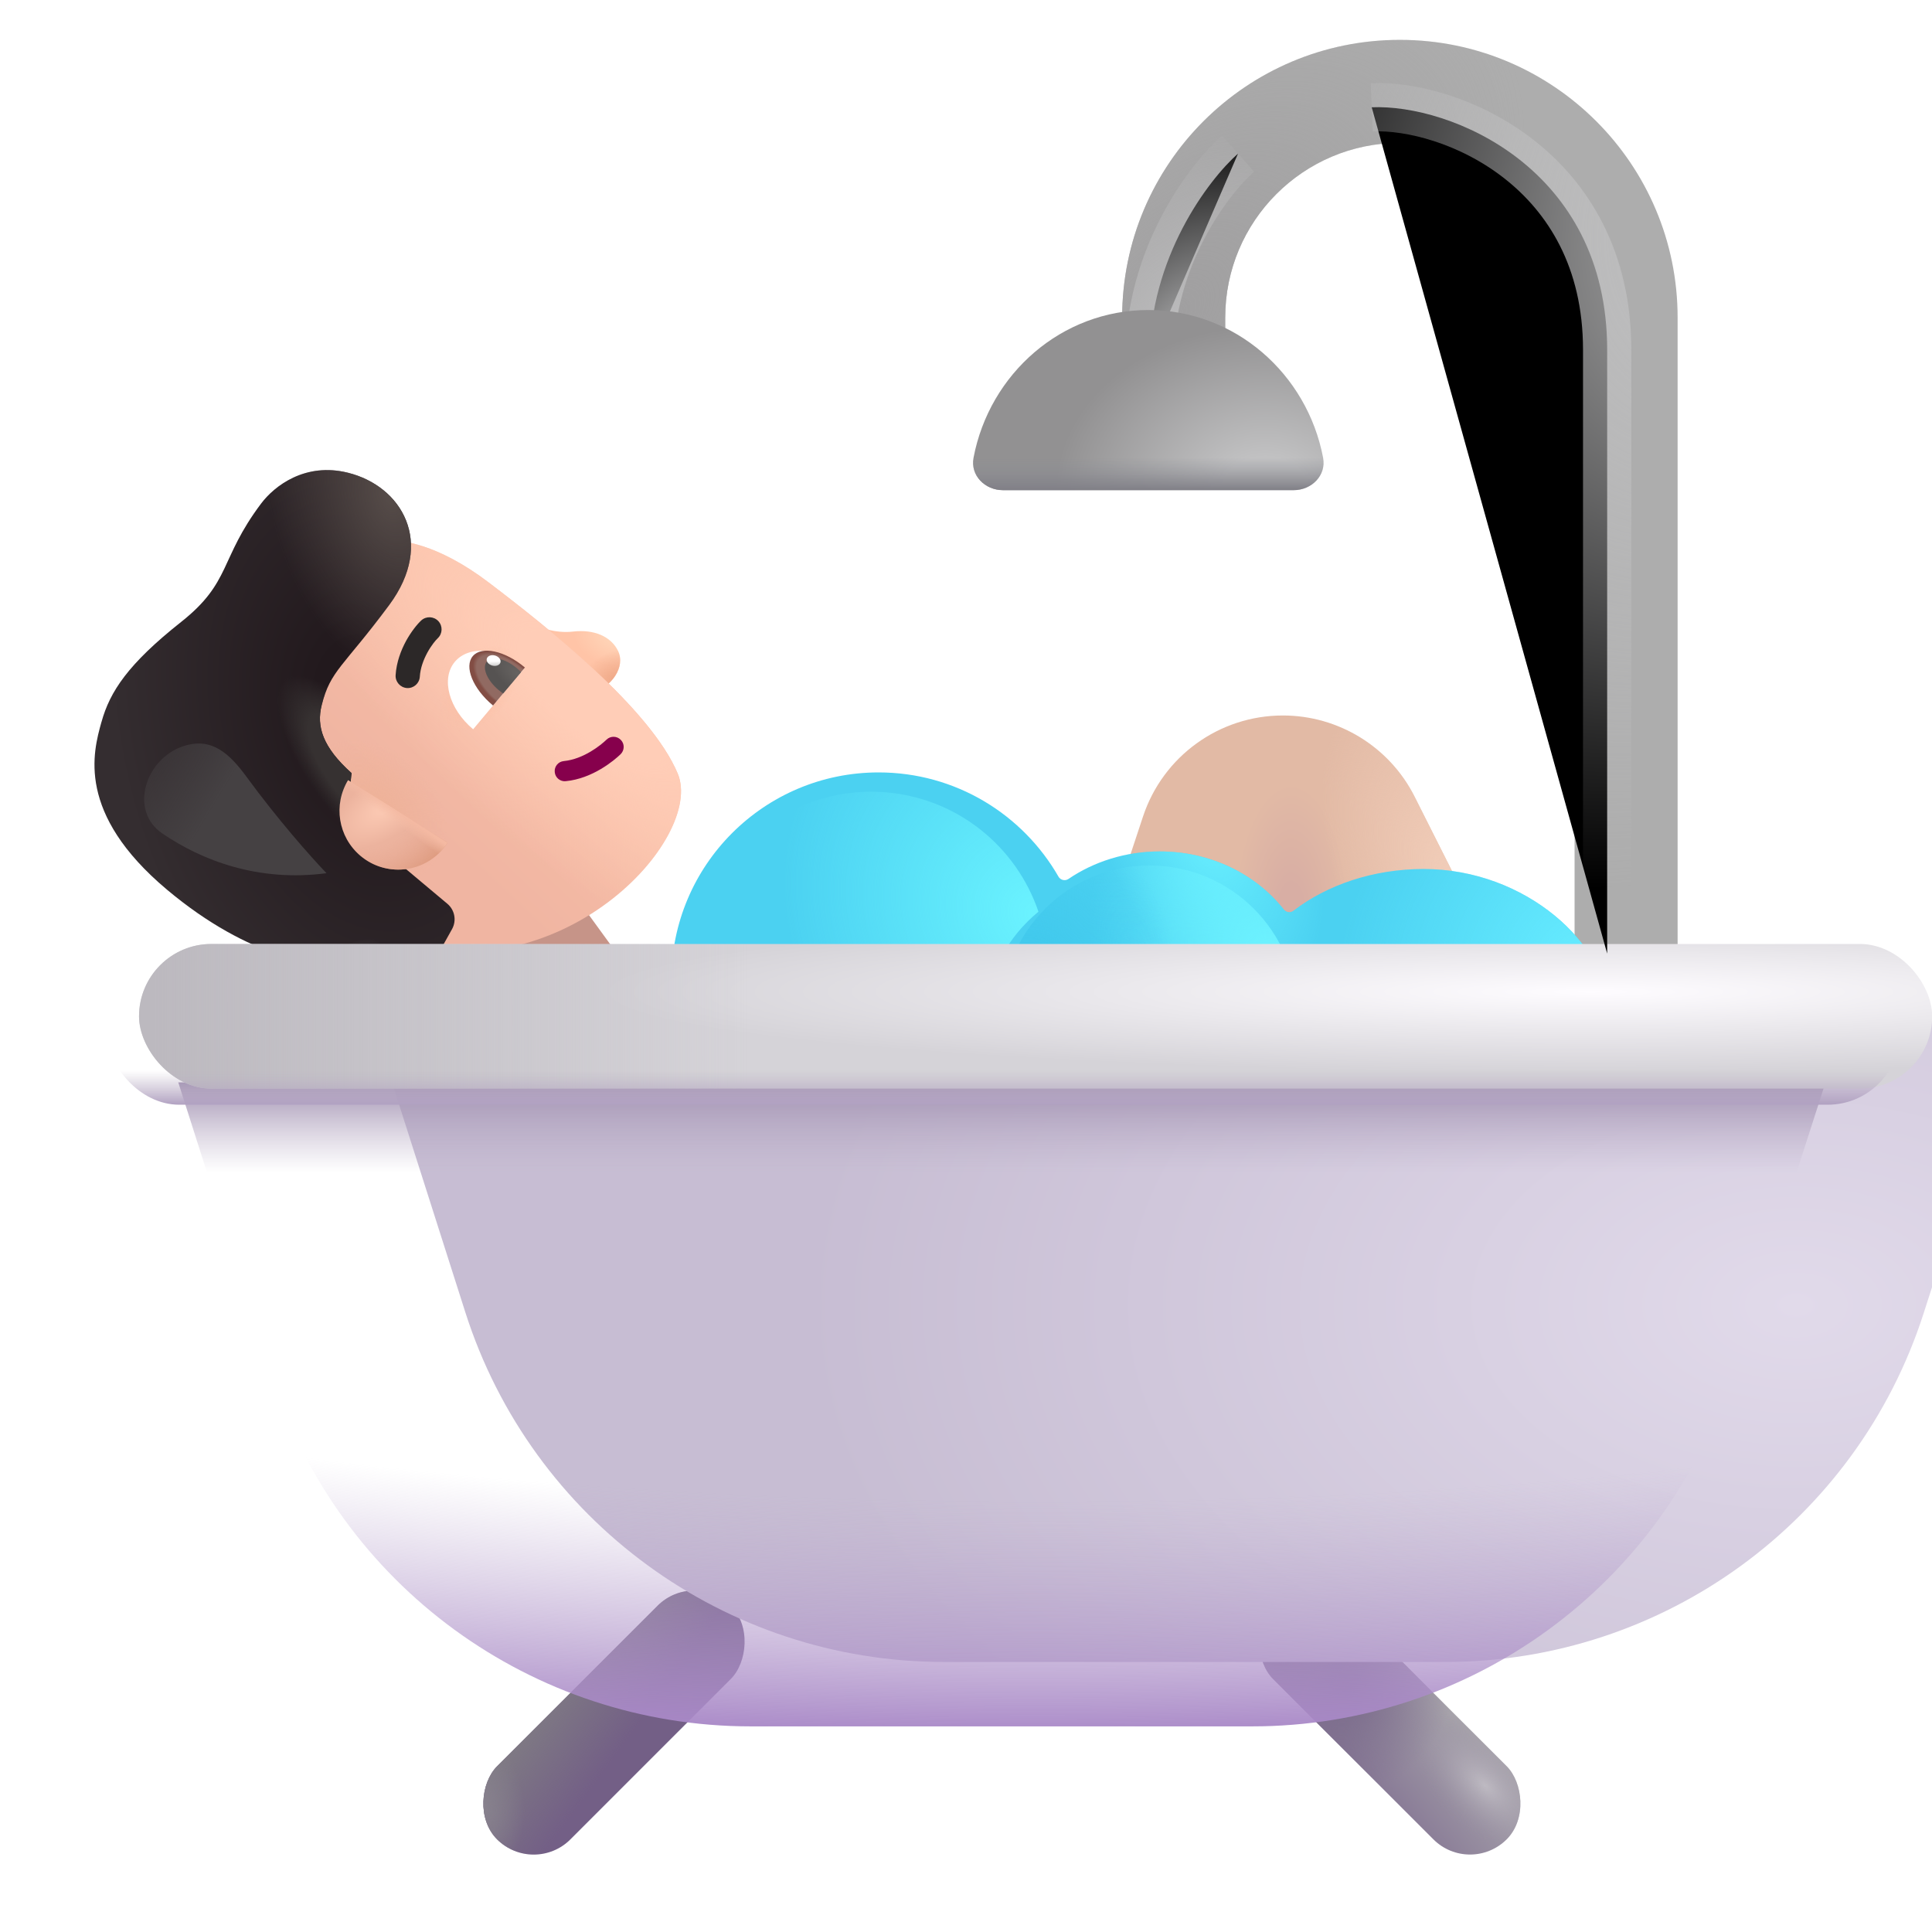 <svg viewBox="1 1 30 30" xmlns="http://www.w3.org/2000/svg">
<rect x="8.298" y="15.657" width="1.758" height="2.265" transform="rotate(-36.018 8.298 15.657)" fill="#C69488"/>
<path d="M9.898 10.807C9.63 10.839 9.354 10.74 9.25 10.687L9.105 10.859L10.187 11.768C10.492 11.671 10.72 11.358 10.596 11.105C10.49 10.888 10.232 10.768 9.898 10.807Z" fill="url(#paint0_radial_3987_24060)"/>
<path d="M9.898 10.807C9.63 10.839 9.354 10.74 9.25 10.687L9.105 10.859L10.187 11.768C10.492 11.671 10.72 11.358 10.596 11.105C10.49 10.888 10.232 10.768 9.898 10.807Z" fill="url(#paint1_radial_3987_24060)"/>
<g filter="url(#filter0_i_3987_24060)">
<path d="M8.789 10.245C7.987 9.635 7.406 9.573 7.199 9.599L4.185 13.19L7.179 15.805C9.92 16.684 12.143 14.213 11.724 13.213C11.304 12.213 9.718 10.951 8.789 10.245Z" fill="url(#paint2_linear_3987_24060)"/>
<path d="M8.789 10.245C7.987 9.635 7.406 9.573 7.199 9.599L4.185 13.19L7.179 15.805C9.92 16.684 12.143 14.213 11.724 13.213C11.304 12.213 9.718 10.951 8.789 10.245Z" fill="url(#paint3_radial_3987_24060)"/>
<path d="M8.789 10.245C7.987 9.635 7.406 9.573 7.199 9.599L4.185 13.19L7.179 15.805C9.92 16.684 12.143 14.213 11.724 13.213C11.304 12.213 9.718 10.951 8.789 10.245Z" fill="url(#paint4_radial_3987_24060)"/>
<path d="M8.789 10.245C7.987 9.635 7.406 9.573 7.199 9.599L4.185 13.19L7.179 15.805C9.92 16.684 12.143 14.213 11.724 13.213C11.304 12.213 9.718 10.951 8.789 10.245Z" fill="url(#paint5_radial_3987_24060)"/>
</g>
<g filter="url(#filter1_i_3987_24060)">
<path d="M6.404 8.491C5.743 8.325 5.263 8.691 5.053 8.971C4.404 9.836 4.595 10.188 3.813 10.807C2.987 11.461 2.707 11.89 2.577 12.357L2.574 12.366C2.446 12.827 2.181 13.779 3.592 14.964C4.892 16.055 5.968 16.167 6.402 16.149L6.381 16.206C6.274 16.497 6.434 16.788 6.725 16.894C6.972 16.985 7.284 16.836 7.491 16.493C7.727 16.101 7.893 15.806 8.021 15.574C8.092 15.443 8.061 15.28 7.947 15.184L6.876 14.286C6.425 13.908 6.423 13.364 6.46 13.156C6.007 12.75 5.912 12.427 5.995 12.1C6.132 11.557 6.325 11.514 7.043 10.545C7.766 9.569 7.23 8.697 6.404 8.491Z" fill="url(#paint6_radial_3987_24060)"/>
<path d="M6.404 8.491C5.743 8.325 5.263 8.691 5.053 8.971C4.404 9.836 4.595 10.188 3.813 10.807C2.987 11.461 2.707 11.89 2.577 12.357L2.574 12.366C2.446 12.827 2.181 13.779 3.592 14.964C4.892 16.055 5.968 16.167 6.402 16.149L6.381 16.206C6.274 16.497 6.434 16.788 6.725 16.894C6.972 16.985 7.284 16.836 7.491 16.493C7.727 16.101 7.893 15.806 8.021 15.574C8.092 15.443 8.061 15.28 7.947 15.184L6.876 14.286C6.425 13.908 6.423 13.364 6.46 13.156C6.007 12.75 5.912 12.427 5.995 12.1C6.132 11.557 6.325 11.514 7.043 10.545C7.766 9.569 7.23 8.697 6.404 8.491Z" fill="url(#paint7_radial_3987_24060)"/>
<path d="M6.404 8.491C5.743 8.325 5.263 8.691 5.053 8.971C4.404 9.836 4.595 10.188 3.813 10.807C2.987 11.461 2.707 11.89 2.577 12.357L2.574 12.366C2.446 12.827 2.181 13.779 3.592 14.964C4.892 16.055 5.968 16.167 6.402 16.149L6.381 16.206C6.274 16.497 6.434 16.788 6.725 16.894C6.972 16.985 7.284 16.836 7.491 16.493C7.727 16.101 7.893 15.806 8.021 15.574C8.092 15.443 8.061 15.28 7.947 15.184L6.876 14.286C6.425 13.908 6.423 13.364 6.46 13.156C6.007 12.75 5.912 12.427 5.995 12.1C6.132 11.557 6.325 11.514 7.043 10.545C7.766 9.569 7.23 8.697 6.404 8.491Z" fill="url(#paint8_radial_3987_24060)"/>
<path d="M6.404 8.491C5.743 8.325 5.263 8.691 5.053 8.971C4.404 9.836 4.595 10.188 3.813 10.807C2.987 11.461 2.707 11.89 2.577 12.357L2.574 12.366C2.446 12.827 2.181 13.779 3.592 14.964C4.892 16.055 5.968 16.167 6.402 16.149L6.381 16.206C6.274 16.497 6.434 16.788 6.725 16.894C6.972 16.985 7.284 16.836 7.491 16.493C7.727 16.101 7.893 15.806 8.021 15.574C8.092 15.443 8.061 15.28 7.947 15.184L6.876 14.286C6.425 13.908 6.423 13.364 6.46 13.156C6.007 12.75 5.912 12.427 5.995 12.1C6.132 11.557 6.325 11.514 7.043 10.545C7.766 9.569 7.23 8.697 6.404 8.491Z" fill="url(#paint9_radial_3987_24060)"/>
</g>
<path d="M7.951 14.085L6.405 13.115C6.173 13.494 6.247 13.995 6.598 14.29C6.984 14.614 7.559 14.563 7.883 14.177C7.908 14.148 7.931 14.117 7.951 14.085Z" fill="url(#paint10_radial_3987_24060)"/>
<path d="M7.951 14.085L6.405 13.115C6.173 13.494 6.247 13.995 6.598 14.29C6.984 14.614 7.559 14.563 7.883 14.177C7.908 14.148 7.931 14.117 7.951 14.085Z" fill="url(#paint11_radial_3987_24060)"/>
<path d="M7.951 14.085L6.405 13.115C6.173 13.494 6.247 13.995 6.598 14.29C6.984 14.614 7.559 14.563 7.883 14.177C7.908 14.148 7.931 14.117 7.951 14.085Z" fill="url(#paint12_linear_3987_24060)"/>
<path fill-rule="evenodd" clip-rule="evenodd" d="M9.614 12.989C9.622 13.076 9.699 13.139 9.785 13.13C10.202 13.09 10.538 12.807 10.637 12.711C10.699 12.65 10.701 12.551 10.64 12.489C10.58 12.426 10.48 12.425 10.418 12.485C10.333 12.568 10.063 12.788 9.755 12.818C9.668 12.826 9.605 12.903 9.614 12.989Z" fill="#86004C"/>
<g filter="url(#filter2_i_3987_24060)">
<path fill-rule="evenodd" clip-rule="evenodd" d="M7.737 11.032C7.799 10.919 7.866 10.84 7.897 10.811C7.973 10.74 7.977 10.621 7.907 10.545C7.836 10.469 7.717 10.464 7.64 10.535C7.575 10.596 7.484 10.71 7.406 10.851C7.328 10.995 7.256 11.18 7.243 11.384C7.237 11.488 7.316 11.577 7.42 11.584C7.524 11.59 7.613 11.511 7.619 11.407C7.627 11.275 7.676 11.144 7.737 11.032Z" fill="#2C2828"/>
</g>
<path d="M9.144 11.373L8.347 12.324C7.97 12.008 7.843 11.539 8.063 11.276C8.284 11.014 8.768 11.057 9.144 11.373Z" fill="white"/>
<path d="M8.656 11.955L8.652 11.952C8.343 11.694 8.204 11.352 8.341 11.189C8.478 11.026 8.839 11.103 9.147 11.362L9.151 11.365L8.656 11.955Z" fill="url(#paint13_radial_3987_24060)"/>
<path d="M8.813 11.768C8.789 11.751 8.764 11.733 8.74 11.713C8.562 11.563 8.481 11.366 8.559 11.273C8.638 11.179 8.846 11.225 9.024 11.375C9.048 11.395 9.07 11.416 9.091 11.437L8.813 11.768Z" fill="url(#paint14_radial_3987_24060)"/>
<ellipse rx="0.081" ry="0.11" transform="matrix(-0.265 0.964 0.964 0.265 8.665 11.257)" fill="url(#paint15_linear_3987_24060)"/>
<g filter="url(#filter3_f_3987_24060)">
<path d="M4.83 13.065C5.315 13.728 5.828 14.307 6.07 14.559C5.004 14.7 4.129 14.357 3.519 13.941C2.999 13.587 3.255 12.777 3.854 12.584C4.287 12.445 4.561 12.698 4.83 13.065Z" fill="url(#paint16_linear_3987_24060)"/>
</g>
<g filter="url(#filter4_i_3987_24060)">
<path d="M18.499 13.578C18.809 12.642 19.684 12.01 20.671 12.01C21.535 12.01 22.326 12.497 22.715 13.269L24.526 16.869H17.409L18.499 13.578Z" fill="url(#paint17_radial_3987_24060)"/>
<path d="M18.499 13.578C18.809 12.642 19.684 12.01 20.671 12.01C21.535 12.01 22.326 12.497 22.715 13.269L24.526 16.869H17.409L18.499 13.578Z" fill="url(#paint18_radial_3987_24060)"/>
</g>
<g filter="url(#filter5_i_3987_24060)">
<path d="M24.95 6.182V17.119H26.55V6.182C26.55 3.8 24.619 1.869 22.237 1.869C19.855 1.869 17.925 3.8 17.925 6.182V7.213H19.525V6.182C19.525 4.684 20.739 3.469 22.237 3.469C23.735 3.469 24.95 4.684 24.95 6.182Z" fill="#ADADAD"/>
<path d="M24.95 6.182V17.119H26.55V6.182C26.55 3.8 24.619 1.869 22.237 1.869C19.855 1.869 17.925 3.8 17.925 6.182V7.213H19.525V6.182C19.525 4.684 20.739 3.469 22.237 3.469C23.735 3.469 24.95 4.684 24.95 6.182Z" fill="url(#paint19_radial_3987_24060)"/>
</g>
<g filter="url(#filter6_i_3987_24060)">
<path d="M14.393 19.432C15.528 19.432 16.526 18.844 17.099 17.957C17.527 18.338 18.112 18.572 18.757 18.572C19.416 18.572 20.013 18.327 20.443 17.931C20.954 18.547 21.845 18.955 22.858 18.955C24.444 18.955 25.729 17.956 25.729 16.725C25.729 15.674 24.444 14.494 22.858 14.494C22.069 14.494 21.354 14.742 20.835 15.142C20.789 15.178 20.722 15.169 20.686 15.123C20.254 14.576 19.551 14.221 18.757 14.221C18.226 14.221 17.735 14.38 17.34 14.649C17.289 14.683 17.218 14.667 17.187 14.614C16.632 13.646 15.589 12.994 14.393 12.994C12.616 12.994 11.175 14.435 11.175 16.213C11.175 17.991 12.616 19.432 14.393 19.432Z" fill="#4BD1F1"/>
<path d="M14.393 19.432C15.528 19.432 16.526 18.844 17.099 17.957C17.527 18.338 18.112 18.572 18.757 18.572C19.416 18.572 20.013 18.327 20.443 17.931C20.954 18.547 21.845 18.955 22.858 18.955C24.444 18.955 25.729 17.956 25.729 16.725C25.729 15.674 24.444 14.494 22.858 14.494C22.069 14.494 21.354 14.742 20.835 15.142C20.789 15.178 20.722 15.169 20.686 15.123C20.254 14.576 19.551 14.221 18.757 14.221C18.226 14.221 17.735 14.38 17.34 14.649C17.289 14.683 17.218 14.667 17.187 14.614C16.632 13.646 15.589 12.994 14.393 12.994C12.616 12.994 11.175 14.435 11.175 16.213C11.175 17.991 12.616 19.432 14.393 19.432Z" fill="url(#paint20_radial_3987_24060)"/>
<path d="M14.393 19.432C15.528 19.432 16.526 18.844 17.099 17.957C17.527 18.338 18.112 18.572 18.757 18.572C19.416 18.572 20.013 18.327 20.443 17.931C20.954 18.547 21.845 18.955 22.858 18.955C24.444 18.955 25.729 17.956 25.729 16.725C25.729 15.674 24.444 14.494 22.858 14.494C22.069 14.494 21.354 14.742 20.835 15.142C20.789 15.178 20.722 15.169 20.686 15.123C20.254 14.576 19.551 14.221 18.757 14.221C18.226 14.221 17.735 14.38 17.34 14.649C17.289 14.683 17.218 14.667 17.187 14.614C16.632 13.646 15.589 12.994 14.393 12.994C12.616 12.994 11.175 14.435 11.175 16.213C11.175 17.991 12.616 19.432 14.393 19.432Z" fill="url(#paint21_radial_3987_24060)"/>
</g>
<g filter="url(#filter7_f_3987_24060)">
<circle cx="18.849" cy="16.73" r="2.291" fill="url(#paint22_radial_3987_24060)"/>
<circle cx="18.849" cy="16.73" r="2.291" fill="url(#paint23_radial_3987_24060)"/>
</g>
<g filter="url(#filter8_f_3987_24060)">
<path fill-rule="evenodd" clip-rule="evenodd" d="M17.125 15.157C16.649 15.547 16.328 16.124 16.279 16.785C16.249 17.199 16.328 17.596 16.494 17.946C15.948 18.508 15.167 18.833 14.325 18.771C12.815 18.659 11.68 17.345 11.791 15.834C11.903 14.324 13.217 13.19 14.728 13.301C15.861 13.384 16.782 14.145 17.125 15.157Z" fill="url(#paint24_radial_3987_24060)"/>
</g>
<rect width="1.608" height="5.132" rx="0.804" transform="matrix(-0.707 0.707 0.707 0.707 21.335 25.365)" fill="url(#paint25_linear_3987_24060)"/>
<rect width="1.608" height="5.132" rx="0.804" transform="matrix(-0.707 0.707 0.707 0.707 21.335 25.365)" fill="url(#paint26_radial_3987_24060)"/>
<rect width="1.608" height="5.132" rx="0.804" transform="matrix(-0.707 0.707 0.707 0.707 21.335 25.365)" fill="url(#paint27_radial_3987_24060)"/>
<rect x="11.78" y="25.365" width="1.608" height="5.132" rx="0.804" transform="rotate(45 11.78 25.365)" fill="#735F86"/>
<rect x="11.78" y="25.365" width="1.608" height="5.132" rx="0.804" transform="rotate(45 11.78 25.365)" fill="url(#paint28_linear_3987_24060)"/>
<rect x="11.78" y="25.365" width="1.608" height="5.132" rx="0.804" transform="rotate(45 11.78 25.365)" fill="url(#paint29_radial_3987_24060)"/>
<g filter="url(#filter9_i_3987_24060)">
<path d="M5.225 22.375L3.768 17.807H29.347L27.869 22.396C26.831 25.621 23.831 27.807 20.444 27.807H12.656C9.261 27.807 6.256 25.61 5.225 22.375Z" fill="url(#paint30_radial_3987_24060)"/>
</g>
<path d="M5.225 22.375L3.768 17.807H29.347L27.869 22.396C26.831 25.621 23.831 27.807 20.444 27.807H12.656C9.261 27.807 6.256 25.61 5.225 22.375Z" fill="url(#paint31_radial_3987_24060)"/>
<path d="M5.225 22.375L3.768 17.807H29.347L27.869 22.396C26.831 25.621 23.831 27.807 20.444 27.807H12.656C9.261 27.807 6.256 25.61 5.225 22.375Z" fill="url(#paint32_linear_3987_24060)"/>
<g filter="url(#filter10_i_3987_24060)">
<rect x="2.659" y="15.908" width="27.844" height="2.246" rx="1.123" fill="url(#paint33_radial_3987_24060)"/>
<rect x="2.659" y="15.908" width="27.844" height="2.246" rx="1.123" fill="url(#paint34_linear_3987_24060)"/>
</g>
<rect x="2.659" y="15.908" width="27.844" height="2.246" rx="1.123" fill="url(#paint35_linear_3987_24060)"/>
<g filter="url(#filter11_f_3987_24060)">
<path d="M22.3 2.666C23.518 2.614 25.956 3.607 25.956 6.432C25.956 9.257 25.956 13.63 25.956 15.807" stroke="url(#paint36_radial_3987_24060)" stroke-width="0.75"/>
</g>
<g filter="url(#filter12_f_3987_24060)">
<path d="M20.224 3.385C19.765 3.791 18.849 4.997 18.849 6.572" stroke="url(#paint37_radial_3987_24060)" stroke-width="0.75"/>
</g>
<path d="M21.089 8.611C21.368 8.611 21.597 8.381 21.545 8.107C21.296 6.8 20.175 5.814 18.831 5.814C17.486 5.814 16.366 6.8 16.117 8.107C16.064 8.381 16.294 8.611 16.573 8.611H21.089Z" fill="url(#paint38_radial_3987_24060)"/>
<path d="M21.089 8.611C21.368 8.611 21.597 8.381 21.545 8.107C21.296 6.8 20.175 5.814 18.831 5.814C17.486 5.814 16.366 6.8 16.117 8.107C16.064 8.381 16.294 8.611 16.573 8.611H21.089Z" fill="url(#paint39_linear_3987_24060)"/>
<defs>
<filter id="filter0_i_3987_24060" x="3.985" y="9.394" width="7.789" height="6.596" filterUnits="userSpaceOnUse" color-interpolation-filters="sRGB">
<feFlood flood-opacity="0" result="BackgroundImageFix"/>
<feBlend mode="normal" in="SourceGraphic" in2="BackgroundImageFix" result="shape"/>
<feColorMatrix in="SourceAlpha" type="matrix" values="0 0 0 0 0 0 0 0 0 0 0 0 0 0 0 0 0 0 127 0" result="hardAlpha"/>
<feOffset dx="-0.2" dy="-0.2"/>
<feGaussianBlur stdDeviation="0.5"/>
<feComposite in2="hardAlpha" operator="arithmetic" k2="-1" k3="1"/>
<feColorMatrix type="matrix" values="0 0 0 0 0.804 0 0 0 0 0.62 0 0 0 0 0.604 0 0 0 1 0"/>
<feBlend mode="normal" in2="shape" result="effect1_innerShadow_3987_24060"/>
</filter>
<filter id="filter1_i_3987_24060" x="2.467" y="8.299" width="5.592" height="8.621" filterUnits="userSpaceOnUse" color-interpolation-filters="sRGB">
<feFlood flood-opacity="0" result="BackgroundImageFix"/>
<feBlend mode="normal" in="SourceGraphic" in2="BackgroundImageFix" result="shape"/>
<feColorMatrix in="SourceAlpha" type="matrix" values="0 0 0 0 0 0 0 0 0 0 0 0 0 0 0 0 0 0 127 0" result="hardAlpha"/>
<feOffset dy="-0.15"/>
<feGaussianBlur stdDeviation="0.15"/>
<feComposite in2="hardAlpha" operator="arithmetic" k2="-1" k3="1"/>
<feColorMatrix type="matrix" values="0 0 0 0 0.149 0 0 0 0 0.102 0 0 0 0 0.11 0 0 0 1 0"/>
<feBlend mode="normal" in2="shape" result="effect1_innerShadow_3987_24060"/>
</filter>
<filter id="filter2_i_3987_24060" x="7.143" y="10.485" width="0.814" height="1.199" filterUnits="userSpaceOnUse" color-interpolation-filters="sRGB">
<feFlood flood-opacity="0" result="BackgroundImageFix"/>
<feBlend mode="normal" in="SourceGraphic" in2="BackgroundImageFix" result="shape"/>
<feColorMatrix in="SourceAlpha" type="matrix" values="0 0 0 0 0 0 0 0 0 0 0 0 0 0 0 0 0 0 127 0" result="hardAlpha"/>
<feOffset dx="-0.1" dy="0.1"/>
<feGaussianBlur stdDeviation="0.1"/>
<feComposite in2="hardAlpha" operator="arithmetic" k2="-1" k3="1"/>
<feColorMatrix type="matrix" values="0 0 0 0 0.071 0 0 0 0 0.059 0 0 0 0 0.055 0 0 0 1 0"/>
<feBlend mode="normal" in2="shape" result="effect1_innerShadow_3987_24060"/>
</filter>
<filter id="filter3_f_3987_24060" x="2.739" y="12.046" width="3.831" height="3.046" filterUnits="userSpaceOnUse" color-interpolation-filters="sRGB">
<feFlood flood-opacity="0" result="BackgroundImageFix"/>
<feBlend mode="normal" in="SourceGraphic" in2="BackgroundImageFix" result="shape"/>
<feGaussianBlur stdDeviation="0.25" result="effect1_foregroundBlur_3987_24060"/>
</filter>
<filter id="filter4_i_3987_24060" x="17.409" y="12.01" width="7.367" height="4.959" filterUnits="userSpaceOnUse" color-interpolation-filters="sRGB">
<feFlood flood-opacity="0" result="BackgroundImageFix"/>
<feBlend mode="normal" in="SourceGraphic" in2="BackgroundImageFix" result="shape"/>
<feColorMatrix in="SourceAlpha" type="matrix" values="0 0 0 0 0 0 0 0 0 0 0 0 0 0 0 0 0 0 127 0" result="hardAlpha"/>
<feOffset dx="0.25" dy="0.1"/>
<feGaussianBlur stdDeviation="0.4"/>
<feComposite in2="hardAlpha" operator="arithmetic" k2="-1" k3="1"/>
<feColorMatrix type="matrix" values="0 0 0 0 0.824 0 0 0 0 0.663 0 0 0 0 0.569 0 0 0 1 0"/>
<feBlend mode="normal" in2="shape" result="effect1_innerShadow_3987_24060"/>
</filter>
<filter id="filter5_i_3987_24060" x="17.925" y="1.619" width="9.125" height="15.5" filterUnits="userSpaceOnUse" color-interpolation-filters="sRGB">
<feFlood flood-opacity="0" result="BackgroundImageFix"/>
<feBlend mode="normal" in="SourceGraphic" in2="BackgroundImageFix" result="shape"/>
<feColorMatrix in="SourceAlpha" type="matrix" values="0 0 0 0 0 0 0 0 0 0 0 0 0 0 0 0 0 0 127 0" result="hardAlpha"/>
<feOffset dx="0.5" dy="-0.25"/>
<feGaussianBlur stdDeviation="0.375"/>
<feComposite in2="hardAlpha" operator="arithmetic" k2="-1" k3="1"/>
<feColorMatrix type="matrix" values="0 0 0 0 0.51 0 0 0 0 0.502 0 0 0 0 0.498 0 0 0 1 0"/>
<feBlend mode="normal" in2="shape" result="effect1_innerShadow_3987_24060"/>
</filter>
<filter id="filter6_i_3987_24060" x="11.175" y="12.994" width="14.805" height="6.438" filterUnits="userSpaceOnUse" color-interpolation-filters="sRGB">
<feFlood flood-opacity="0" result="BackgroundImageFix"/>
<feBlend mode="normal" in="SourceGraphic" in2="BackgroundImageFix" result="shape"/>
<feColorMatrix in="SourceAlpha" type="matrix" values="0 0 0 0 0 0 0 0 0 0 0 0 0 0 0 0 0 0 127 0" result="hardAlpha"/>
<feOffset dx="0.25"/>
<feGaussianBlur stdDeviation="0.5"/>
<feComposite in2="hardAlpha" operator="arithmetic" k2="-1" k3="1"/>
<feColorMatrix type="matrix" values="0 0 0 0 0.416 0 0 0 0 0.678 0 0 0 0 0.749 0 0 0 1 0"/>
<feBlend mode="normal" in2="shape" result="effect1_innerShadow_3987_24060"/>
</filter>
<filter id="filter7_f_3987_24060" x="16.058" y="13.94" width="5.582" height="5.582" filterUnits="userSpaceOnUse" color-interpolation-filters="sRGB">
<feFlood flood-opacity="0" result="BackgroundImageFix"/>
<feBlend mode="normal" in="SourceGraphic" in2="BackgroundImageFix" result="shape"/>
<feGaussianBlur stdDeviation="0.25" result="effect1_foregroundBlur_3987_24060"/>
</filter>
<filter id="filter8_f_3987_24060" x="11.284" y="12.793" width="6.341" height="6.485" filterUnits="userSpaceOnUse" color-interpolation-filters="sRGB">
<feFlood flood-opacity="0" result="BackgroundImageFix"/>
<feBlend mode="normal" in="SourceGraphic" in2="BackgroundImageFix" result="shape"/>
<feGaussianBlur stdDeviation="0.25" result="effect1_foregroundBlur_3987_24060"/>
</filter>
<filter id="filter9_i_3987_24060" x="3.768" y="16.807" width="28.578" height="11" filterUnits="userSpaceOnUse" color-interpolation-filters="sRGB">
<feFlood flood-opacity="0" result="BackgroundImageFix"/>
<feBlend mode="normal" in="SourceGraphic" in2="BackgroundImageFix" result="shape"/>
<feColorMatrix in="SourceAlpha" type="matrix" values="0 0 0 0 0 0 0 0 0 0 0 0 0 0 0 0 0 0 127 0" result="hardAlpha"/>
<feOffset dx="3" dy="-1"/>
<feGaussianBlur stdDeviation="2"/>
<feComposite in2="hardAlpha" operator="arithmetic" k2="-1" k3="1"/>
<feColorMatrix type="matrix" values="0 0 0 0 0.678 0 0 0 0 0.655 0 0 0 0 0.71 0 0 0 1 0"/>
<feBlend mode="normal" in2="shape" result="effect1_innerShadow_3987_24060"/>
</filter>
<filter id="filter10_i_3987_24060" x="2.659" y="15.658" width="28.344" height="2.496" filterUnits="userSpaceOnUse" color-interpolation-filters="sRGB">
<feFlood flood-opacity="0" result="BackgroundImageFix"/>
<feBlend mode="normal" in="SourceGraphic" in2="BackgroundImageFix" result="shape"/>
<feColorMatrix in="SourceAlpha" type="matrix" values="0 0 0 0 0 0 0 0 0 0 0 0 0 0 0 0 0 0 127 0" result="hardAlpha"/>
<feOffset dx="0.5" dy="-0.25"/>
<feGaussianBlur stdDeviation="0.5"/>
<feComposite in2="hardAlpha" operator="arithmetic" k2="-1" k3="1"/>
<feColorMatrix type="matrix" values="0 0 0 0 0.706 0 0 0 0 0.698 0 0 0 0 0.706 0 0 0 1 0"/>
<feBlend mode="normal" in2="shape" result="effect1_innerShadow_3987_24060"/>
</filter>
<filter id="filter11_f_3987_24060" x="21.784" y="1.789" width="5.047" height="14.518" filterUnits="userSpaceOnUse" color-interpolation-filters="sRGB">
<feFlood flood-opacity="0" result="BackgroundImageFix"/>
<feBlend mode="normal" in="SourceGraphic" in2="BackgroundImageFix" result="shape"/>
<feGaussianBlur stdDeviation="0.25" result="effect1_foregroundBlur_3987_24060"/>
</filter>
<filter id="filter12_f_3987_24060" x="17.974" y="2.604" width="2.999" height="4.468" filterUnits="userSpaceOnUse" color-interpolation-filters="sRGB">
<feFlood flood-opacity="0" result="BackgroundImageFix"/>
<feBlend mode="normal" in="SourceGraphic" in2="BackgroundImageFix" result="shape"/>
<feGaussianBlur stdDeviation="0.25" result="effect1_foregroundBlur_3987_24060"/>
</filter>
<radialGradient id="paint0_radial_3987_24060" cx="0" cy="0" r="1" gradientUnits="userSpaceOnUse" gradientTransform="translate(10.553 10.88) rotate(101.587) scale(0.681 0.961)">
<stop offset="0.101" stop-color="#FFD4B7"/>
<stop offset="0.684" stop-color="#FFC4A7"/>
</radialGradient>
<radialGradient id="paint1_radial_3987_24060" cx="0" cy="0" r="1" gradientUnits="userSpaceOnUse" gradientTransform="translate(10.532 11.527) rotate(-117.617) scale(0.396 0.594)">
<stop stop-color="#F0AA89"/>
<stop offset="1" stop-color="#F0AA89" stop-opacity="0"/>
</radialGradient>
<linearGradient id="paint2_linear_3987_24060" x1="7.887" y1="14.135" x2="10.363" y2="11.52" gradientUnits="userSpaceOnUse">
<stop stop-color="#F0B5A2"/>
<stop offset="1" stop-color="#FAC1A8"/>
</linearGradient>
<radialGradient id="paint3_radial_3987_24060" cx="0" cy="0" r="1" gradientUnits="userSpaceOnUse" gradientTransform="translate(6.92 13.836) rotate(-53.18) scale(1.061 1.294)">
<stop offset="0.156" stop-color="#EEB298"/>
<stop offset="1" stop-color="#EEB298" stop-opacity="0"/>
</radialGradient>
<radialGradient id="paint4_radial_3987_24060" cx="0" cy="0" r="1" gradientUnits="userSpaceOnUse" gradientTransform="translate(10.401 12.008) rotate(-140) scale(6.516 2.532)">
<stop offset="0.219" stop-color="#FFCDB7"/>
<stop offset="1" stop-color="#FFCDB7" stop-opacity="0"/>
</radialGradient>
<radialGradient id="paint5_radial_3987_24060" cx="0" cy="0" r="1" gradientUnits="userSpaceOnUse" gradientTransform="translate(8.635 11.884) rotate(40) scale(0.491 0.765)">
<stop offset="0.155" stop-color="#FABFA4"/>
<stop offset="1" stop-color="#FABFA4" stop-opacity="0"/>
</radialGradient>
<radialGradient id="paint6_radial_3987_24060" cx="0" cy="0" r="1" gradientUnits="userSpaceOnUse" gradientTransform="translate(6.684 12.251) rotate(168.984) scale(3.889 5.912)">
<stop offset="0.194" stop-color="#22191D"/>
<stop offset="1" stop-color="#342D30"/>
</radialGradient>
<radialGradient id="paint7_radial_3987_24060" cx="0" cy="0" r="1" gradientUnits="userSpaceOnUse" gradientTransform="translate(7.058 8.848) rotate(166.088) scale(1.866 3.002)">
<stop stop-color="#564C49"/>
<stop offset="1" stop-color="#564C49" stop-opacity="0"/>
</radialGradient>
<radialGradient id="paint8_radial_3987_24060" cx="0" cy="0" r="1" gradientUnits="userSpaceOnUse" gradientTransform="translate(6.373 16.199) rotate(-34.168) scale(0.683 0.336)">
<stop offset="0.197" stop-color="#464243"/>
<stop offset="1" stop-color="#464243" stop-opacity="0"/>
</radialGradient>
<radialGradient id="paint9_radial_3987_24060" cx="0" cy="0" r="1" gradientUnits="userSpaceOnUse" gradientTransform="translate(6.509 13.136) rotate(143.325) scale(1.15 3.08)">
<stop offset="0.353" stop-color="#363131"/>
<stop offset="0.584" stop-color="#363131" stop-opacity="0"/>
</radialGradient>
<radialGradient id="paint10_radial_3987_24060" cx="0" cy="0" r="1" gradientUnits="userSpaceOnUse" gradientTransform="translate(6.989 13.526) rotate(146.189) scale(0.95 0.464)">
<stop offset="0.17" stop-color="#FAC7B1"/>
<stop offset="1" stop-color="#ECB39E"/>
</radialGradient>
<radialGradient id="paint11_radial_3987_24060" cx="0" cy="0" r="1" gradientUnits="userSpaceOnUse" gradientTransform="translate(6.674 13.313) rotate(50.843) scale(1.509 1.572)">
<stop offset="0.556" stop-color="#E7A792" stop-opacity="0"/>
<stop offset="1" stop-color="#DD9A7E"/>
<stop offset="1" stop-color="#E7A792"/>
</radialGradient>
<linearGradient id="paint12_linear_3987_24060" x1="7.099" y1="13.529" x2="6.99" y2="13.681" gradientUnits="userSpaceOnUse">
<stop stop-color="#F4B9A2"/>
<stop offset="1" stop-color="#F4BCA5" stop-opacity="0"/>
</linearGradient>
<radialGradient id="paint13_radial_3987_24060" cx="0" cy="0" r="1" gradientUnits="userSpaceOnUse" gradientTransform="translate(8.9 11.622) rotate(130) scale(0.343 0.667)">
<stop offset="0.895" stop-color="#916A62"/>
<stop offset="1" stop-color="#824D44"/>
</radialGradient>
<radialGradient id="paint14_radial_3987_24060" cx="0" cy="0" r="1" gradientUnits="userSpaceOnUse" gradientTransform="translate(9.056 11.478) rotate(130) scale(0.314 0.68)">
<stop stop-color="#666361"/>
<stop offset="0.812" stop-color="#565352"/>
</radialGradient>
<linearGradient id="paint15_linear_3987_24060" x1="-0.009" y1="0.062" x2="0.225" y2="0.139" gradientUnits="userSpaceOnUse">
<stop stop-color="white"/>
<stop offset="1" stop-color="white" stop-opacity="0"/>
</linearGradient>
<linearGradient id="paint16_linear_3987_24060" x1="5.616" y1="14.382" x2="2.468" y2="12.468" gradientUnits="userSpaceOnUse">
<stop offset="0.421" stop-color="#454143"/>
<stop offset="1" stop-color="#454143" stop-opacity="0"/>
</linearGradient>
<radialGradient id="paint17_radial_3987_24060" cx="0" cy="0" r="1" gradientUnits="userSpaceOnUse" gradientTransform="translate(20.8 15.15) rotate(-90) scale(2.094 0.889)">
<stop offset="0.239" stop-color="#D8AEA4"/>
<stop offset="1" stop-color="#E2BAA5"/>
</radialGradient>
<radialGradient id="paint18_radial_3987_24060" cx="0" cy="0" r="1" gradientUnits="userSpaceOnUse" gradientTransform="translate(23.518 14.713) rotate(-115.866) scale(3.438 1.86)">
<stop stop-color="#F3CFBB"/>
<stop offset="1" stop-color="#F3CFBB" stop-opacity="0"/>
</radialGradient>
<radialGradient id="paint19_radial_3987_24060" cx="0" cy="0" r="1" gradientUnits="userSpaceOnUse" gradientTransform="translate(18.643 6.213) rotate(-45.372) scale(6.806 3.849)">
<stop stop-color="#A09FA0"/>
<stop offset="1" stop-color="#A09FA0" stop-opacity="0"/>
</radialGradient>
<radialGradient id="paint20_radial_3987_24060" cx="0" cy="0" r="1" gradientUnits="userSpaceOnUse" gradientTransform="translate(25.268 15.963) rotate(-150.994) scale(3.609 4.343)">
<stop stop-color="#66EBFF"/>
<stop offset="1" stop-color="#66EBFF" stop-opacity="0"/>
</radialGradient>
<radialGradient id="paint21_radial_3987_24060" cx="0" cy="0" r="1" gradientUnits="userSpaceOnUse" gradientTransform="translate(19.487 13.838) rotate(67.964) scale(2.832 1.602)">
<stop stop-color="#6AF0FF"/>
<stop offset="1" stop-color="#6AF0FF" stop-opacity="0"/>
</radialGradient>
<radialGradient id="paint22_radial_3987_24060" cx="0" cy="0" r="1" gradientUnits="userSpaceOnUse" gradientTransform="translate(20.749 15.874) rotate(-126.561) scale(3.19 2.616)">
<stop stop-color="#6EF3FF"/>
<stop offset="1" stop-color="#6EF3FF" stop-opacity="0"/>
</radialGradient>
<radialGradient id="paint23_radial_3987_24060" cx="0" cy="0" r="1" gradientUnits="userSpaceOnUse" gradientTransform="translate(16.843 16.405) rotate(-60.751) scale(2.686 2.299)">
<stop stop-color="#3DC6EB"/>
<stop offset="1" stop-color="#3DC6EB" stop-opacity="0"/>
</radialGradient>
<radialGradient id="paint24_radial_3987_24060" cx="0" cy="0" r="1" gradientUnits="userSpaceOnUse" gradientTransform="translate(17.121 15.213) rotate(-138.668) scale(4.203 3.666)">
<stop stop-color="#6BF3FF"/>
<stop offset="1" stop-color="#6BF3FF" stop-opacity="0"/>
</radialGradient>
<linearGradient id="paint25_linear_3987_24060" x1="1.641" y1="2.961" x2="-0.116" y2="3.171" gradientUnits="userSpaceOnUse">
<stop stop-color="#887A96"/>
<stop offset="1" stop-color="#A9A6AC"/>
</linearGradient>
<radialGradient id="paint26_radial_3987_24060" cx="0" cy="0" r="1" gradientUnits="userSpaceOnUse" gradientTransform="translate(0.956 1.724) rotate(79.16) scale(1.586 1.727)">
<stop stop-color="#7A6A8B"/>
<stop offset="1" stop-color="#7A6A8B" stop-opacity="0"/>
</radialGradient>
<radialGradient id="paint27_radial_3987_24060" cx="0" cy="0" r="1" gradientUnits="userSpaceOnUse" gradientTransform="translate(0.448 4.309) rotate(-89.442) scale(1.401 0.728)">
<stop stop-color="#BEBAC2"/>
<stop offset="1" stop-color="#968DA0" stop-opacity="0"/>
</radialGradient>
<linearGradient id="paint28_linear_3987_24060" x1="11.466" y1="28.867" x2="13.012" y2="28.624" gradientUnits="userSpaceOnUse">
<stop stop-color="#807D83"/>
<stop offset="1" stop-color="#807D83" stop-opacity="0"/>
</linearGradient>
<radialGradient id="paint29_radial_3987_24060" cx="0" cy="0" r="1" gradientUnits="userSpaceOnUse" gradientTransform="translate(12.073 30.337) rotate(-47.663) scale(0.673 1.044)">
<stop stop-color="#88828E"/>
<stop offset="1" stop-color="#88828E" stop-opacity="0"/>
</radialGradient>
<radialGradient id="paint30_radial_3987_24060" cx="0" cy="0" r="1" gradientUnits="userSpaceOnUse" gradientTransform="translate(25.987 22.307) rotate(-179.77) scale(15.563 9.685)">
<stop stop-color="#E1DAEA"/>
<stop offset="1" stop-color="#C7BDD3"/>
</radialGradient>
<radialGradient id="paint31_radial_3987_24060" cx="0" cy="0" r="1" gradientUnits="userSpaceOnUse" gradientTransform="translate(17.112 19.369) rotate(90) scale(8.625 39.156)">
<stop offset="0.572" stop-color="#BBA9CD" stop-opacity="0"/>
<stop offset="1" stop-color="#A887C7"/>
</radialGradient>
<linearGradient id="paint32_linear_3987_24060" x1="16.558" y1="17.807" x2="16.558" y2="19.213" gradientUnits="userSpaceOnUse">
<stop stop-color="#A090B0"/>
<stop offset="1" stop-color="#BCB0C8" stop-opacity="0"/>
</linearGradient>
<radialGradient id="paint33_radial_3987_24060" cx="0" cy="0" r="1" gradientUnits="userSpaceOnUse" gradientTransform="translate(25.237 16.65) rotate(90) scale(1.25 15.496)">
<stop stop-color="#FEFCFF"/>
<stop offset="1" stop-color="#D5D3D8"/>
</radialGradient>
<linearGradient id="paint34_linear_3987_24060" x1="2.862" y1="17.244" x2="12.112" y2="17.244" gradientUnits="userSpaceOnUse">
<stop stop-color="#BCB9BF"/>
<stop offset="1" stop-color="#BCB9BF" stop-opacity="0"/>
</linearGradient>
<linearGradient id="paint35_linear_3987_24060" x1="17.925" y1="18.154" x2="17.925" y2="17.619" gradientUnits="userSpaceOnUse">
<stop stop-color="#B1A1C2"/>
<stop offset="1" stop-color="#BBB2C3" stop-opacity="0"/>
</linearGradient>
<radialGradient id="paint36_radial_3987_24060" cx="0" cy="0" r="1" gradientUnits="userSpaceOnUse" gradientTransform="translate(28.768 3.619) rotate(123.405) scale(12.204 8.573)">
<stop offset="0.008" stop-color="#C1C1C2"/>
<stop offset="1" stop-color="#C1C1C2" stop-opacity="0"/>
</radialGradient>
<radialGradient id="paint37_radial_3987_24060" cx="0" cy="0" r="1" gradientUnits="userSpaceOnUse" gradientTransform="translate(19.536 6.572) rotate(-66.985) scale(3.837 2.931)">
<stop offset="0.008" stop-color="#C1C1C2"/>
<stop offset="1" stop-color="#C1C1C2" stop-opacity="0"/>
</radialGradient>
<radialGradient id="paint38_radial_3987_24060" cx="0" cy="0" r="1" gradientUnits="userSpaceOnUse" gradientTransform="translate(20.643 8.611) rotate(180) scale(4.534 3.559)">
<stop offset="0.145" stop-color="#C1C1C2"/>
<stop offset="0.717" stop-color="#929192"/>
</radialGradient>
<linearGradient id="paint39_linear_3987_24060" x1="19.409" y1="8.611" x2="19.409" y2="8.104" gradientUnits="userSpaceOnUse">
<stop stop-color="#807F86"/>
<stop offset="1" stop-color="#8F9198" stop-opacity="0"/>
</linearGradient>
</defs>
</svg>

